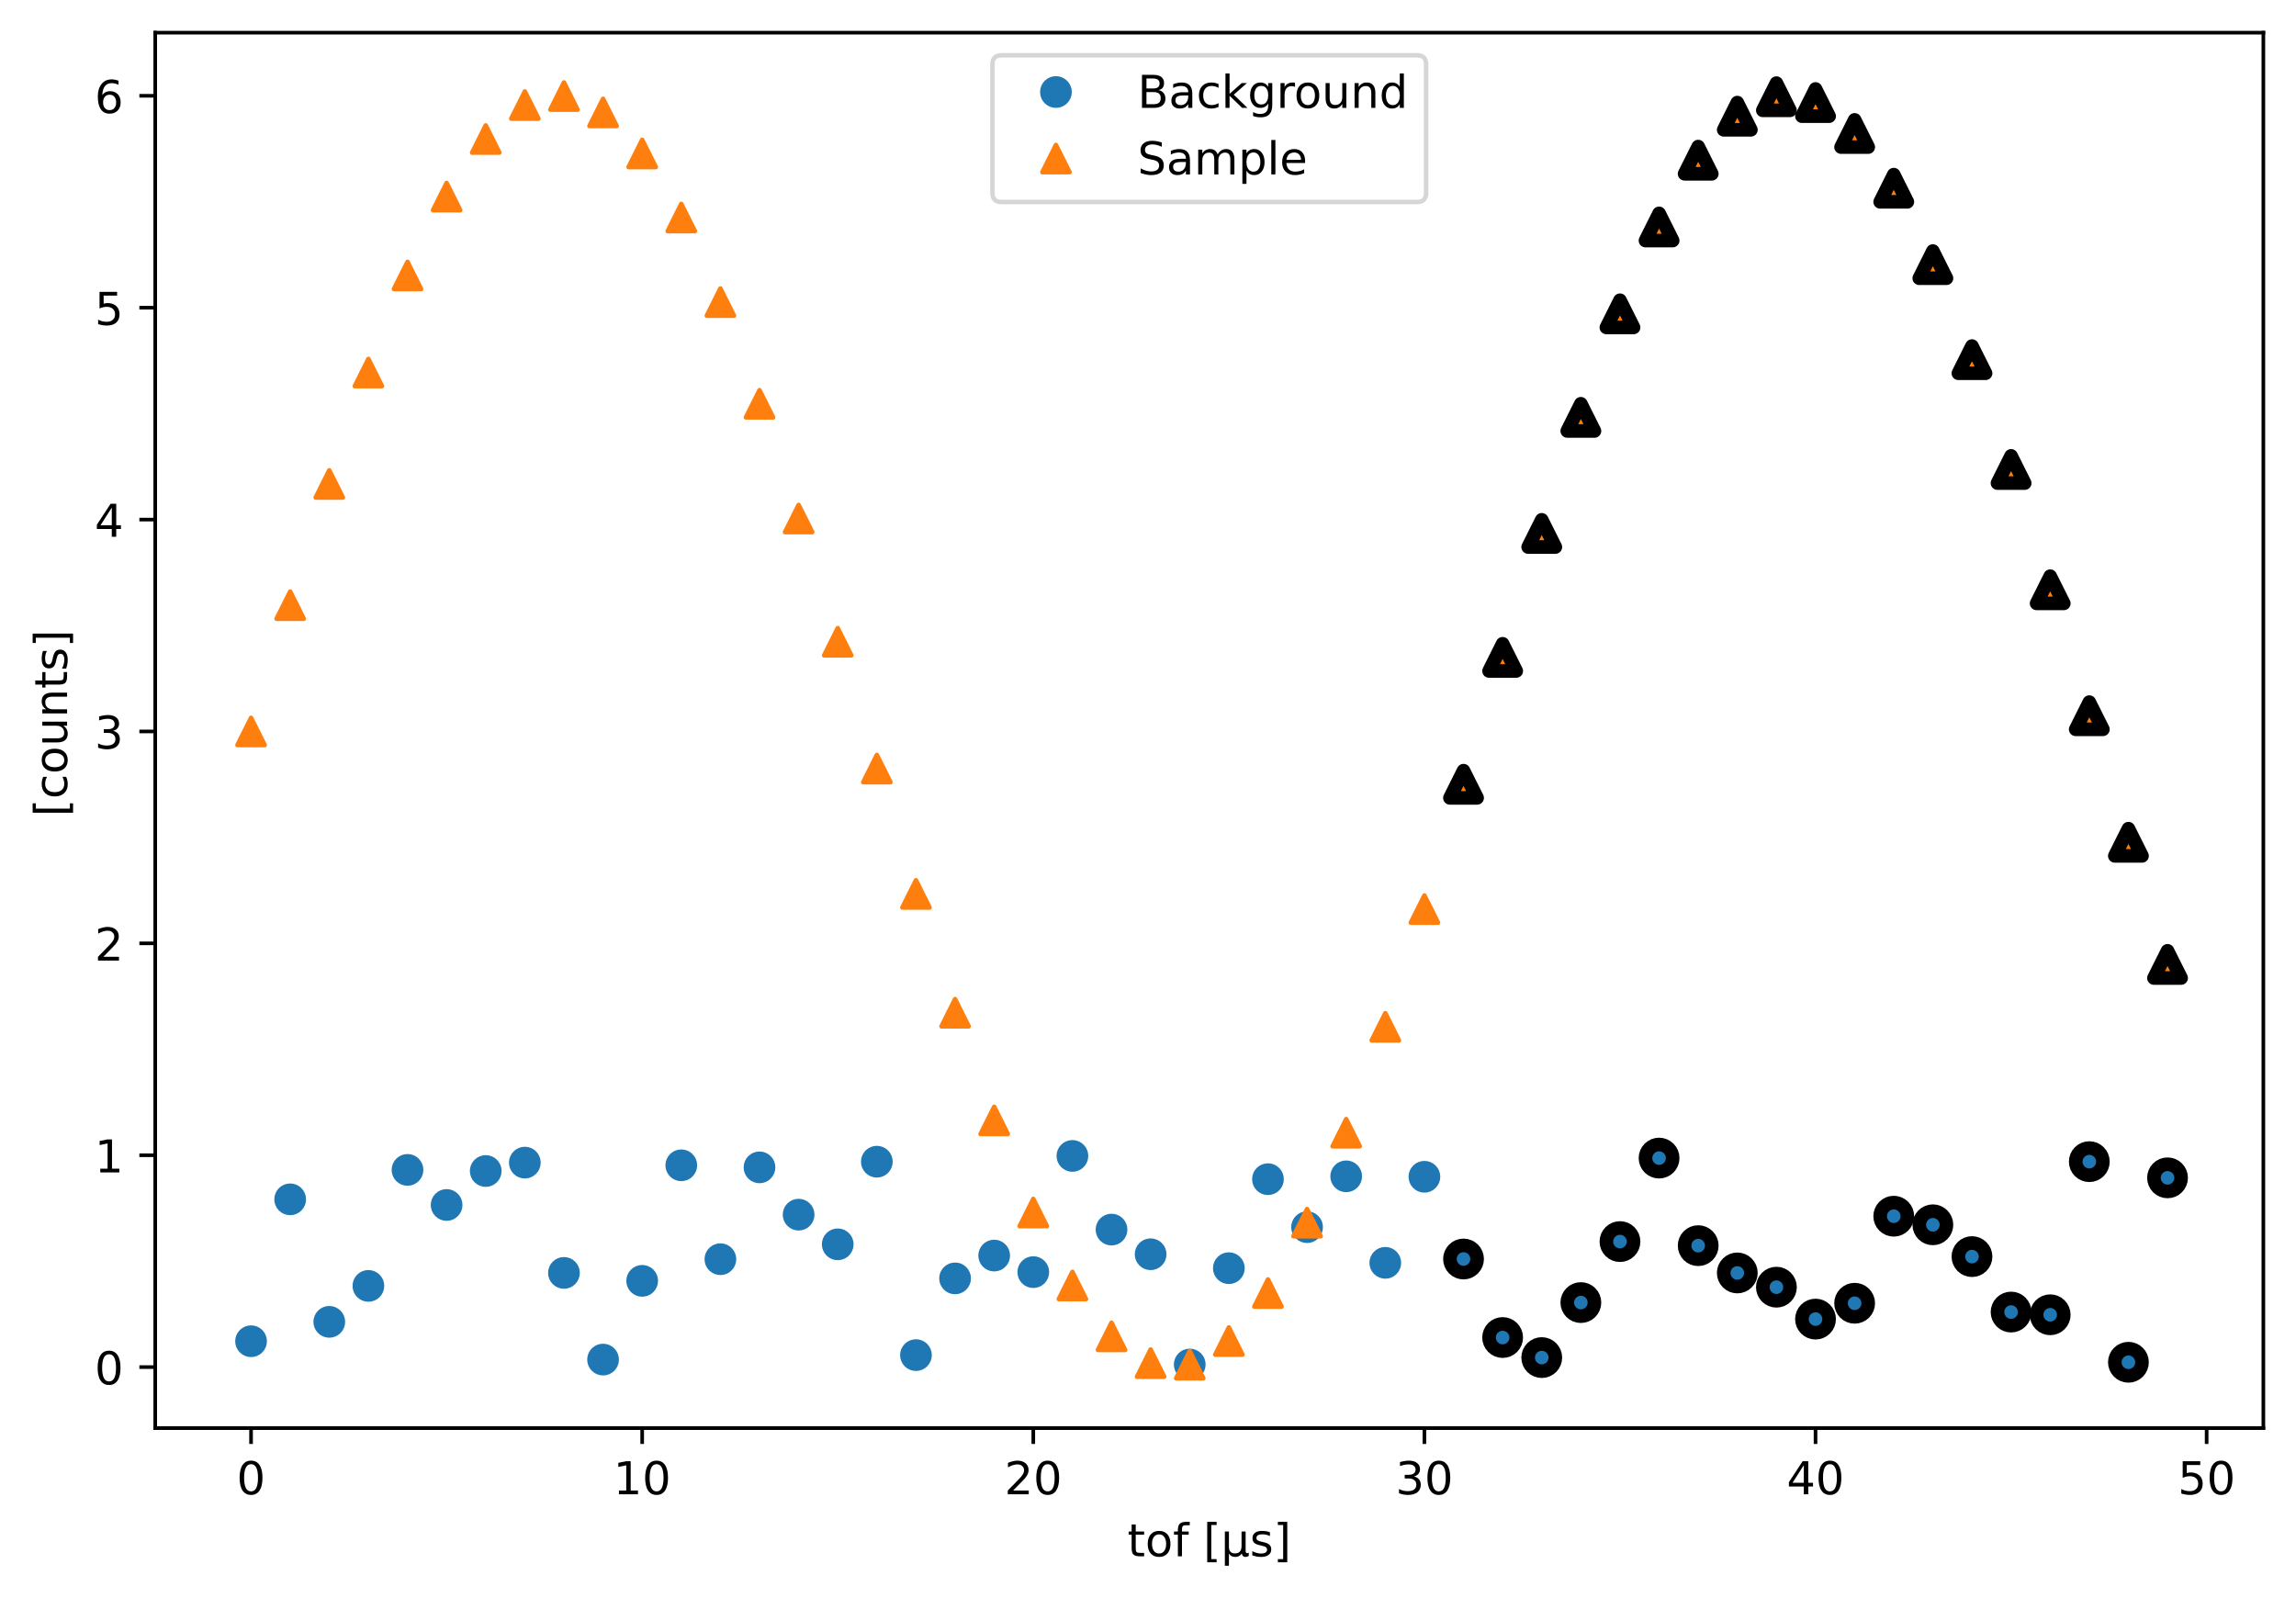 <?xml version="1.0" encoding="utf-8" standalone="no"?>
<!DOCTYPE svg PUBLIC "-//W3C//DTD SVG 1.1//EN"
  "http://www.w3.org/Graphics/SVG/1.1/DTD/svg11.dtd">
<!-- Created with matplotlib (https://matplotlib.org/) -->
<svg height="352.564pt" version="1.1" viewBox="0 0 506.441 352.564" width="506.441pt" xmlns="http://www.w3.org/2000/svg" xmlns:xlink="http://www.w3.org/1999/xlink">
 <defs>
  <style type="text/css">
*{stroke-linecap:butt;stroke-linejoin:round;}
  </style>
 </defs>
 <g id="figure_1">
  <g id="patch_1">
   <path d="M -0 352.564 
L 506.441 352.564 
L 506.441 0 
L -0 0 
z
" style="fill:#ffffff;"/>
  </g>
  <g id="axes_1">
   <g id="patch_2">
    <path d="M 34.241 315.007 
L 499.241 315.007 
L 499.241 7.2 
L 34.241 7.2 
z
" style="fill:#ffffff;"/>
   </g>
   <g id="matplotlib.axis_1">
    <g id="xtick_1">
     <g id="line2d_1">
      <defs>
       <path d="M 0 0 
L 0 3.5 
" id="m2bc368ec6d" style="stroke:#000000;stroke-width:0.8;"/>
      </defs>
      <g>
       <use style="stroke:#000000;stroke-width:0.8;" x="55.377" xlink:href="#m2bc368ec6d" y="315.007"/>
      </g>
     </g>
     <g id="text_1">
      <!-- 0 -->
      <defs>
       <path d="M 31.781 66.406 
Q 24.172 66.406 20.328 58.906 
Q 16.5 51.422 16.5 36.375 
Q 16.5 21.391 20.328 13.891 
Q 24.172 6.391 31.781 6.391 
Q 39.453 6.391 43.281 13.891 
Q 47.125 21.391 47.125 36.375 
Q 47.125 51.422 43.281 58.906 
Q 39.453 66.406 31.781 66.406 
z
M 31.781 74.219 
Q 44.047 74.219 50.516 64.516 
Q 56.984 54.828 56.984 36.375 
Q 56.984 17.969 50.516 8.266 
Q 44.047 -1.422 31.781 -1.422 
Q 19.531 -1.422 13.062 8.266 
Q 6.594 17.969 6.594 36.375 
Q 6.594 54.828 13.062 64.516 
Q 19.531 74.219 31.781 74.219 
z
" id="DejaVuSans-48"/>
      </defs>
      <g transform="translate(52.196 329.606)scale(0.1 -0.1)">
       <use xlink:href="#DejaVuSans-48"/>
      </g>
     </g>
    </g>
    <g id="xtick_2">
     <g id="line2d_2">
      <g>
       <use style="stroke:#000000;stroke-width:0.8;" x="141.648" xlink:href="#m2bc368ec6d" y="315.007"/>
      </g>
     </g>
     <g id="text_2">
      <!-- 10 -->
      <defs>
       <path d="M 12.406 8.297 
L 28.516 8.297 
L 28.516 63.922 
L 10.984 60.406 
L 10.984 69.391 
L 28.422 72.906 
L 38.281 72.906 
L 38.281 8.297 
L 54.391 8.297 
L 54.391 0 
L 12.406 0 
z
" id="DejaVuSans-49"/>
      </defs>
      <g transform="translate(135.285 329.606)scale(0.1 -0.1)">
       <use xlink:href="#DejaVuSans-49"/>
       <use x="63.623" xlink:href="#DejaVuSans-48"/>
      </g>
     </g>
    </g>
    <g id="xtick_3">
     <g id="line2d_3">
      <g>
       <use style="stroke:#000000;stroke-width:0.8;" x="227.919" xlink:href="#m2bc368ec6d" y="315.007"/>
      </g>
     </g>
     <g id="text_3">
      <!-- 20 -->
      <defs>
       <path d="M 19.188 8.297 
L 53.609 8.297 
L 53.609 0 
L 7.328 0 
L 7.328 8.297 
Q 12.938 14.109 22.625 23.891 
Q 32.328 33.688 34.812 36.531 
Q 39.547 41.844 41.422 45.531 
Q 43.312 49.219 43.312 52.781 
Q 43.312 58.594 39.234 62.25 
Q 35.156 65.922 28.609 65.922 
Q 23.969 65.922 18.812 64.312 
Q 13.672 62.703 7.812 59.422 
L 7.812 69.391 
Q 13.766 71.781 18.938 73 
Q 24.125 74.219 28.422 74.219 
Q 39.75 74.219 46.484 68.547 
Q 53.219 62.891 53.219 53.422 
Q 53.219 48.922 51.531 44.891 
Q 49.859 40.875 45.406 35.406 
Q 44.188 33.984 37.641 27.219 
Q 31.109 20.453 19.188 8.297 
z
" id="DejaVuSans-50"/>
      </defs>
      <g transform="translate(221.556 329.606)scale(0.1 -0.1)">
       <use xlink:href="#DejaVuSans-50"/>
       <use x="63.623" xlink:href="#DejaVuSans-48"/>
      </g>
     </g>
    </g>
    <g id="xtick_4">
     <g id="line2d_4">
      <g>
       <use style="stroke:#000000;stroke-width:0.8;" x="314.19" xlink:href="#m2bc368ec6d" y="315.007"/>
      </g>
     </g>
     <g id="text_4">
      <!-- 30 -->
      <defs>
       <path d="M 40.578 39.312 
Q 47.656 37.797 51.625 33 
Q 55.609 28.219 55.609 21.188 
Q 55.609 10.406 48.188 4.484 
Q 40.766 -1.422 27.094 -1.422 
Q 22.516 -1.422 17.656 -0.516 
Q 12.797 0.391 7.625 2.203 
L 7.625 11.719 
Q 11.719 9.328 16.594 8.109 
Q 21.484 6.891 26.812 6.891 
Q 36.078 6.891 40.938 10.547 
Q 45.797 14.203 45.797 21.188 
Q 45.797 27.641 41.281 31.266 
Q 36.766 34.906 28.719 34.906 
L 20.219 34.906 
L 20.219 43.016 
L 29.109 43.016 
Q 36.375 43.016 40.234 45.922 
Q 44.094 48.828 44.094 54.297 
Q 44.094 59.906 40.109 62.906 
Q 36.141 65.922 28.719 65.922 
Q 24.656 65.922 20.016 65.031 
Q 15.375 64.156 9.812 62.312 
L 9.812 71.094 
Q 15.438 72.656 20.344 73.438 
Q 25.25 74.219 29.594 74.219 
Q 40.828 74.219 47.359 69.109 
Q 53.906 64.016 53.906 55.328 
Q 53.906 49.266 50.438 45.094 
Q 46.969 40.922 40.578 39.312 
z
" id="DejaVuSans-51"/>
      </defs>
      <g transform="translate(307.827 329.606)scale(0.1 -0.1)">
       <use xlink:href="#DejaVuSans-51"/>
       <use x="63.623" xlink:href="#DejaVuSans-48"/>
      </g>
     </g>
    </g>
    <g id="xtick_5">
     <g id="line2d_5">
      <g>
       <use style="stroke:#000000;stroke-width:0.8;" x="400.46" xlink:href="#m2bc368ec6d" y="315.007"/>
      </g>
     </g>
     <g id="text_5">
      <!-- 40 -->
      <defs>
       <path d="M 37.797 64.312 
L 12.891 25.391 
L 37.797 25.391 
z
M 35.203 72.906 
L 47.609 72.906 
L 47.609 25.391 
L 58.016 25.391 
L 58.016 17.188 
L 47.609 17.188 
L 47.609 0 
L 37.797 0 
L 37.797 17.188 
L 4.891 17.188 
L 4.891 26.703 
z
" id="DejaVuSans-52"/>
      </defs>
      <g transform="translate(394.098 329.606)scale(0.1 -0.1)">
       <use xlink:href="#DejaVuSans-52"/>
       <use x="63.623" xlink:href="#DejaVuSans-48"/>
      </g>
     </g>
    </g>
    <g id="xtick_6">
     <g id="line2d_6">
      <g>
       <use style="stroke:#000000;stroke-width:0.8;" x="486.731" xlink:href="#m2bc368ec6d" y="315.007"/>
      </g>
     </g>
     <g id="text_6">
      <!-- 50 -->
      <defs>
       <path d="M 10.797 72.906 
L 49.516 72.906 
L 49.516 64.594 
L 19.828 64.594 
L 19.828 46.734 
Q 21.969 47.469 24.109 47.828 
Q 26.266 48.188 28.422 48.188 
Q 40.625 48.188 47.75 41.5 
Q 54.891 34.812 54.891 23.391 
Q 54.891 11.625 47.562 5.094 
Q 40.234 -1.422 26.906 -1.422 
Q 22.312 -1.422 17.547 -0.641 
Q 12.797 0.141 7.719 1.703 
L 7.719 11.625 
Q 12.109 9.234 16.797 8.062 
Q 21.484 6.891 26.703 6.891 
Q 35.156 6.891 40.078 11.328 
Q 45.016 15.766 45.016 23.391 
Q 45.016 31 40.078 35.438 
Q 35.156 39.891 26.703 39.891 
Q 22.75 39.891 18.812 39.016 
Q 14.891 38.141 10.797 36.281 
z
" id="DejaVuSans-53"/>
      </defs>
      <g transform="translate(480.369 329.606)scale(0.1 -0.1)">
       <use xlink:href="#DejaVuSans-53"/>
       <use x="63.623" xlink:href="#DejaVuSans-48"/>
      </g>
     </g>
    </g>
    <g id="text_7">
     <!-- tof [μs] -->
     <defs>
      <path d="M 18.312 70.219 
L 18.312 54.688 
L 36.812 54.688 
L 36.812 47.703 
L 18.312 47.703 
L 18.312 18.016 
Q 18.312 11.328 20.141 9.422 
Q 21.969 7.516 27.594 7.516 
L 36.812 7.516 
L 36.812 0 
L 27.594 0 
Q 17.188 0 13.234 3.875 
Q 9.281 7.766 9.281 18.016 
L 9.281 47.703 
L 2.688 47.703 
L 2.688 54.688 
L 9.281 54.688 
L 9.281 70.219 
z
" id="DejaVuSans-116"/>
      <path d="M 30.609 48.391 
Q 23.391 48.391 19.188 42.75 
Q 14.984 37.109 14.984 27.297 
Q 14.984 17.484 19.156 11.844 
Q 23.344 6.203 30.609 6.203 
Q 37.797 6.203 41.984 11.859 
Q 46.188 17.531 46.188 27.297 
Q 46.188 37.016 41.984 42.703 
Q 37.797 48.391 30.609 48.391 
z
M 30.609 56 
Q 42.328 56 49.016 48.375 
Q 55.719 40.766 55.719 27.297 
Q 55.719 13.875 49.016 6.219 
Q 42.328 -1.422 30.609 -1.422 
Q 18.844 -1.422 12.172 6.219 
Q 5.516 13.875 5.516 27.297 
Q 5.516 40.766 12.172 48.375 
Q 18.844 56 30.609 56 
z
" id="DejaVuSans-111"/>
      <path d="M 37.109 75.984 
L 37.109 68.5 
L 28.516 68.5 
Q 23.688 68.5 21.797 66.547 
Q 19.922 64.594 19.922 59.516 
L 19.922 54.688 
L 34.719 54.688 
L 34.719 47.703 
L 19.922 47.703 
L 19.922 0 
L 10.891 0 
L 10.891 47.703 
L 2.297 47.703 
L 2.297 54.688 
L 10.891 54.688 
L 10.891 58.5 
Q 10.891 67.625 15.141 71.797 
Q 19.391 75.984 28.609 75.984 
z
" id="DejaVuSans-102"/>
      <path id="DejaVuSans-32"/>
      <path d="M 8.594 75.984 
L 29.297 75.984 
L 29.297 69 
L 17.578 69 
L 17.578 -6.203 
L 29.297 -6.203 
L 29.297 -13.188 
L 8.594 -13.188 
z
" id="DejaVuSans-91"/>
      <path d="M 8.5 -20.797 
L 8.5 54.688 
L 17.484 54.688 
L 17.484 20.703 
Q 17.484 13.625 20.844 10 
Q 24.219 6.391 30.812 6.391 
Q 38.031 6.391 41.672 10.484 
Q 45.312 14.594 45.312 22.797 
L 45.312 54.688 
L 54.297 54.688 
L 54.297 12.594 
Q 54.297 9.672 55.141 8.281 
Q 56 6.891 57.812 6.891 
Q 58.25 6.891 59.031 7.156 
Q 59.812 7.422 61.188 8.016 
L 61.188 0.781 
Q 59.188 -0.344 57.391 -0.875 
Q 55.609 -1.422 53.906 -1.422 
Q 50.531 -1.422 48.531 0.484 
Q 46.531 2.391 45.797 6.297 
Q 43.359 2.438 39.812 0.5 
Q 36.281 -1.422 31.5 -1.422 
Q 26.516 -1.422 23.016 0.484 
Q 19.531 2.391 17.484 6.203 
L 17.484 -20.797 
z
" id="DejaVuSans-956"/>
      <path d="M 44.281 53.078 
L 44.281 44.578 
Q 40.484 46.531 36.375 47.5 
Q 32.281 48.484 27.875 48.484 
Q 21.188 48.484 17.844 46.438 
Q 14.5 44.391 14.5 40.281 
Q 14.5 37.156 16.891 35.375 
Q 19.281 33.594 26.516 31.984 
L 29.594 31.297 
Q 39.156 29.25 43.188 25.516 
Q 47.219 21.781 47.219 15.094 
Q 47.219 7.469 41.188 3.016 
Q 35.156 -1.422 24.609 -1.422 
Q 20.219 -1.422 15.453 -0.562 
Q 10.688 0.297 5.422 2 
L 5.422 11.281 
Q 10.406 8.688 15.234 7.391 
Q 20.062 6.109 24.812 6.109 
Q 31.156 6.109 34.562 8.281 
Q 37.984 10.453 37.984 14.406 
Q 37.984 18.062 35.516 20.016 
Q 33.062 21.969 24.703 23.781 
L 21.578 24.516 
Q 13.234 26.266 9.516 29.906 
Q 5.812 33.547 5.812 39.891 
Q 5.812 47.609 11.281 51.797 
Q 16.75 56 26.812 56 
Q 31.781 56 36.172 55.266 
Q 40.578 54.547 44.281 53.078 
z
" id="DejaVuSans-115"/>
      <path d="M 30.422 75.984 
L 30.422 -13.188 
L 9.719 -13.188 
L 9.719 -6.203 
L 21.391 -6.203 
L 21.391 69 
L 9.719 69 
L 9.719 75.984 
z
" id="DejaVuSans-93"/>
     </defs>
     <g transform="translate(248.684 343.284)scale(0.1 -0.1)">
      <use xlink:href="#DejaVuSans-116"/>
      <use x="39.209" xlink:href="#DejaVuSans-111"/>
      <use x="100.391" xlink:href="#DejaVuSans-102"/>
      <use x="135.596" xlink:href="#DejaVuSans-32"/>
      <use x="167.383" xlink:href="#DejaVuSans-91"/>
      <use x="206.396" xlink:href="#DejaVuSans-956"/>
      <use x="270.02" xlink:href="#DejaVuSans-115"/>
      <use x="322.119" xlink:href="#DejaVuSans-93"/>
     </g>
    </g>
   </g>
   <g id="matplotlib.axis_2">
    <g id="ytick_1">
     <g id="line2d_7">
      <defs>
       <path d="M 0 0 
L -3.5 0 
" id="md1d09cfe4f" style="stroke:#000000;stroke-width:0.8;"/>
      </defs>
      <g>
       <use style="stroke:#000000;stroke-width:0.8;" x="34.241" xlink:href="#md1d09cfe4f" y="301.554"/>
      </g>
     </g>
     <g id="text_8">
      <!-- 0 -->
      <g transform="translate(20.878 305.353)scale(0.1 -0.1)">
       <use xlink:href="#DejaVuSans-48"/>
      </g>
     </g>
    </g>
    <g id="ytick_2">
     <g id="line2d_8">
      <g>
       <use style="stroke:#000000;stroke-width:0.8;" x="34.241" xlink:href="#md1d09cfe4f" y="254.817"/>
      </g>
     </g>
     <g id="text_9">
      <!-- 1 -->
      <g transform="translate(20.878 258.616)scale(0.1 -0.1)">
       <use xlink:href="#DejaVuSans-49"/>
      </g>
     </g>
    </g>
    <g id="ytick_3">
     <g id="line2d_9">
      <g>
       <use style="stroke:#000000;stroke-width:0.8;" x="34.241" xlink:href="#md1d09cfe4f" y="208.08"/>
      </g>
     </g>
     <g id="text_10">
      <!-- 2 -->
      <g transform="translate(20.878 211.879)scale(0.1 -0.1)">
       <use xlink:href="#DejaVuSans-50"/>
      </g>
     </g>
    </g>
    <g id="ytick_4">
     <g id="line2d_10">
      <g>
       <use style="stroke:#000000;stroke-width:0.8;" x="34.241" xlink:href="#md1d09cfe4f" y="161.343"/>
      </g>
     </g>
     <g id="text_11">
      <!-- 3 -->
      <g transform="translate(20.878 165.142)scale(0.1 -0.1)">
       <use xlink:href="#DejaVuSans-51"/>
      </g>
     </g>
    </g>
    <g id="ytick_5">
     <g id="line2d_11">
      <g>
       <use style="stroke:#000000;stroke-width:0.8;" x="34.241" xlink:href="#md1d09cfe4f" y="114.606"/>
      </g>
     </g>
     <g id="text_12">
      <!-- 4 -->
      <g transform="translate(20.878 118.405)scale(0.1 -0.1)">
       <use xlink:href="#DejaVuSans-52"/>
      </g>
     </g>
    </g>
    <g id="ytick_6">
     <g id="line2d_12">
      <g>
       <use style="stroke:#000000;stroke-width:0.8;" x="34.241" xlink:href="#md1d09cfe4f" y="67.869"/>
      </g>
     </g>
     <g id="text_13">
      <!-- 5 -->
      <g transform="translate(20.878 71.668)scale(0.1 -0.1)">
       <use xlink:href="#DejaVuSans-53"/>
      </g>
     </g>
    </g>
    <g id="ytick_7">
     <g id="line2d_13">
      <g>
       <use style="stroke:#000000;stroke-width:0.8;" x="34.241" xlink:href="#md1d09cfe4f" y="21.131"/>
      </g>
     </g>
     <g id="text_14">
      <!-- 6 -->
      <defs>
       <path d="M 33.016 40.375 
Q 26.375 40.375 22.484 35.828 
Q 18.609 31.297 18.609 23.391 
Q 18.609 15.531 22.484 10.953 
Q 26.375 6.391 33.016 6.391 
Q 39.656 6.391 43.531 10.953 
Q 47.406 15.531 47.406 23.391 
Q 47.406 31.297 43.531 35.828 
Q 39.656 40.375 33.016 40.375 
z
M 52.594 71.297 
L 52.594 62.312 
Q 48.875 64.062 45.094 64.984 
Q 41.312 65.922 37.594 65.922 
Q 27.828 65.922 22.672 59.328 
Q 17.531 52.734 16.797 39.406 
Q 19.672 43.656 24.016 45.922 
Q 28.375 48.188 33.594 48.188 
Q 44.578 48.188 50.953 41.516 
Q 57.328 34.859 57.328 23.391 
Q 57.328 12.156 50.688 5.359 
Q 44.047 -1.422 33.016 -1.422 
Q 20.359 -1.422 13.672 8.266 
Q 6.984 17.969 6.984 36.375 
Q 6.984 53.656 15.188 63.938 
Q 23.391 74.219 37.203 74.219 
Q 40.922 74.219 44.703 73.484 
Q 48.484 72.75 52.594 71.297 
z
" id="DejaVuSans-54"/>
      </defs>
      <g transform="translate(20.878 24.931)scale(0.1 -0.1)">
       <use xlink:href="#DejaVuSans-54"/>
      </g>
     </g>
    </g>
    <g id="text_15">
     <!--  [counts] -->
     <defs>
      <path d="M 48.781 52.594 
L 48.781 44.188 
Q 44.969 46.297 41.141 47.344 
Q 37.312 48.391 33.406 48.391 
Q 24.656 48.391 19.812 42.844 
Q 14.984 37.312 14.984 27.297 
Q 14.984 17.281 19.812 11.734 
Q 24.656 6.203 33.406 6.203 
Q 37.312 6.203 41.141 7.25 
Q 44.969 8.297 48.781 10.406 
L 48.781 2.094 
Q 45.016 0.344 40.984 -0.531 
Q 36.969 -1.422 32.422 -1.422 
Q 20.062 -1.422 12.781 6.344 
Q 5.516 14.109 5.516 27.297 
Q 5.516 40.672 12.859 48.328 
Q 20.219 56 33.016 56 
Q 37.156 56 41.109 55.141 
Q 45.062 54.297 48.781 52.594 
z
" id="DejaVuSans-99"/>
      <path d="M 8.5 21.578 
L 8.5 54.688 
L 17.484 54.688 
L 17.484 21.922 
Q 17.484 14.156 20.5 10.266 
Q 23.531 6.391 29.594 6.391 
Q 36.859 6.391 41.078 11.031 
Q 45.312 15.672 45.312 23.688 
L 45.312 54.688 
L 54.297 54.688 
L 54.297 0 
L 45.312 0 
L 45.312 8.406 
Q 42.047 3.422 37.719 1 
Q 33.406 -1.422 27.688 -1.422 
Q 18.266 -1.422 13.375 4.438 
Q 8.5 10.297 8.5 21.578 
z
M 31.109 56 
z
" id="DejaVuSans-117"/>
      <path d="M 54.891 33.016 
L 54.891 0 
L 45.906 0 
L 45.906 32.719 
Q 45.906 40.484 42.875 44.328 
Q 39.844 48.188 33.797 48.188 
Q 26.516 48.188 22.312 43.547 
Q 18.109 38.922 18.109 30.906 
L 18.109 0 
L 9.078 0 
L 9.078 54.688 
L 18.109 54.688 
L 18.109 46.188 
Q 21.344 51.125 25.703 53.562 
Q 30.078 56 35.797 56 
Q 45.219 56 50.047 50.172 
Q 54.891 44.344 54.891 33.016 
z
" id="DejaVuSans-110"/>
     </defs>
     <g transform="translate(14.798 183.305)rotate(-90)scale(0.1 -0.1)">
      <use xlink:href="#DejaVuSans-32"/>
      <use x="31.787" xlink:href="#DejaVuSans-91"/>
      <use x="70.801" xlink:href="#DejaVuSans-99"/>
      <use x="125.781" xlink:href="#DejaVuSans-111"/>
      <use x="186.963" xlink:href="#DejaVuSans-117"/>
      <use x="250.342" xlink:href="#DejaVuSans-110"/>
      <use x="313.721" xlink:href="#DejaVuSans-116"/>
      <use x="352.93" xlink:href="#DejaVuSans-115"/>
      <use x="405.029" xlink:href="#DejaVuSans-93"/>
     </g>
    </g>
   </g>
   <g id="patch_3">
    <path d="M 34.241 315.007 
L 34.241 7.2 
" style="fill:none;stroke:#000000;stroke-linecap:square;stroke-linejoin:miter;stroke-width:0.8;"/>
   </g>
   <g id="patch_4">
    <path d="M 499.241 315.007 
L 499.241 7.2 
" style="fill:none;stroke:#000000;stroke-linecap:square;stroke-linejoin:miter;stroke-width:0.8;"/>
   </g>
   <g id="patch_5">
    <path d="M 34.241 315.007 
L 499.241 315.007 
" style="fill:none;stroke:#000000;stroke-linecap:square;stroke-linejoin:miter;stroke-width:0.8;"/>
   </g>
   <g id="patch_6">
    <path d="M 34.241 7.2 
L 499.241 7.2 
" style="fill:none;stroke:#000000;stroke-linecap:square;stroke-linejoin:miter;stroke-width:0.8;"/>
   </g>
   <g id="legend_1">
    <g id="patch_7">
     <path d="M 220.913 44.556 
L 312.568 44.556 
Q 314.568 44.556 314.568 42.556 
L 314.568 14.2 
Q 314.568 12.2 312.568 12.2 
L 220.913 12.2 
Q 218.913 12.2 218.913 14.2 
L 218.913 42.556 
Q 218.913 44.556 220.913 44.556 
z
" style="fill:#ffffff;opacity:0.8;stroke:#cccccc;stroke-linejoin:miter;"/>
    </g>
    <g id="line2d_14"/>
    <g id="line2d_15">
     <defs>
      <path d="M 0 3 
C 0.796 3 1.559 2.684 2.121 2.121 
C 2.684 1.559 3 0.796 3 0 
C 3 -0.796 2.684 -1.559 2.121 -2.121 
C 1.559 -2.684 0.796 -3 0 -3 
C -0.796 -3 -1.559 -2.684 -2.121 -2.121 
C -2.684 -1.559 -3 -0.796 -3 0 
C -3 0.796 -2.684 1.559 -2.121 2.121 
C -1.559 2.684 -0.796 3 0 3 
z
" id="m6e1c2ee3f4" style="stroke:#1f77b4;"/>
     </defs>
     <g>
      <use style="fill:#1f77b4;stroke:#1f77b4;" x="232.913" xlink:href="#m6e1c2ee3f4" y="20.298"/>
     </g>
    </g>
    <g id="text_16">
     <!-- Background -->
     <defs>
      <path d="M 19.672 34.812 
L 19.672 8.109 
L 35.5 8.109 
Q 43.453 8.109 47.281 11.406 
Q 51.125 14.703 51.125 21.484 
Q 51.125 28.328 47.281 31.562 
Q 43.453 34.812 35.5 34.812 
z
M 19.672 64.797 
L 19.672 42.828 
L 34.281 42.828 
Q 41.5 42.828 45.031 45.531 
Q 48.578 48.25 48.578 53.812 
Q 48.578 59.328 45.031 62.062 
Q 41.5 64.797 34.281 64.797 
z
M 9.812 72.906 
L 35.016 72.906 
Q 46.297 72.906 52.391 68.219 
Q 58.5 63.531 58.5 54.891 
Q 58.5 48.188 55.375 44.234 
Q 52.25 40.281 46.188 39.312 
Q 53.469 37.75 57.5 32.781 
Q 61.531 27.828 61.531 20.406 
Q 61.531 10.641 54.891 5.312 
Q 48.25 0 35.984 0 
L 9.812 0 
z
" id="DejaVuSans-66"/>
      <path d="M 34.281 27.484 
Q 23.391 27.484 19.188 25 
Q 14.984 22.516 14.984 16.5 
Q 14.984 11.719 18.141 8.906 
Q 21.297 6.109 26.703 6.109 
Q 34.188 6.109 38.703 11.406 
Q 43.219 16.703 43.219 25.484 
L 43.219 27.484 
z
M 52.203 31.203 
L 52.203 0 
L 43.219 0 
L 43.219 8.297 
Q 40.141 3.328 35.547 0.953 
Q 30.953 -1.422 24.312 -1.422 
Q 15.922 -1.422 10.953 3.297 
Q 6 8.016 6 15.922 
Q 6 25.141 12.172 29.828 
Q 18.359 34.516 30.609 34.516 
L 43.219 34.516 
L 43.219 35.406 
Q 43.219 41.609 39.141 45 
Q 35.062 48.391 27.688 48.391 
Q 23 48.391 18.547 47.266 
Q 14.109 46.141 10.016 43.891 
L 10.016 52.203 
Q 14.938 54.109 19.578 55.047 
Q 24.219 56 28.609 56 
Q 40.484 56 46.344 49.844 
Q 52.203 43.703 52.203 31.203 
z
" id="DejaVuSans-97"/>
      <path d="M 9.078 75.984 
L 18.109 75.984 
L 18.109 31.109 
L 44.922 54.688 
L 56.391 54.688 
L 27.391 29.109 
L 57.625 0 
L 45.906 0 
L 18.109 26.703 
L 18.109 0 
L 9.078 0 
z
" id="DejaVuSans-107"/>
      <path d="M 45.406 27.984 
Q 45.406 37.75 41.375 43.109 
Q 37.359 48.484 30.078 48.484 
Q 22.859 48.484 18.828 43.109 
Q 14.797 37.75 14.797 27.984 
Q 14.797 18.266 18.828 12.891 
Q 22.859 7.516 30.078 7.516 
Q 37.359 7.516 41.375 12.891 
Q 45.406 18.266 45.406 27.984 
z
M 54.391 6.781 
Q 54.391 -7.172 48.188 -13.984 
Q 42 -20.797 29.203 -20.797 
Q 24.469 -20.797 20.266 -20.094 
Q 16.062 -19.391 12.109 -17.922 
L 12.109 -9.188 
Q 16.062 -11.328 19.922 -12.344 
Q 23.781 -13.375 27.781 -13.375 
Q 36.625 -13.375 41.016 -8.766 
Q 45.406 -4.156 45.406 5.172 
L 45.406 9.625 
Q 42.625 4.781 38.281 2.391 
Q 33.938 0 27.875 0 
Q 17.828 0 11.672 7.656 
Q 5.516 15.328 5.516 27.984 
Q 5.516 40.672 11.672 48.328 
Q 17.828 56 27.875 56 
Q 33.938 56 38.281 53.609 
Q 42.625 51.219 45.406 46.391 
L 45.406 54.688 
L 54.391 54.688 
z
" id="DejaVuSans-103"/>
      <path d="M 41.109 46.297 
Q 39.594 47.172 37.812 47.578 
Q 36.031 48 33.891 48 
Q 26.266 48 22.188 43.047 
Q 18.109 38.094 18.109 28.812 
L 18.109 0 
L 9.078 0 
L 9.078 54.688 
L 18.109 54.688 
L 18.109 46.188 
Q 20.953 51.172 25.484 53.578 
Q 30.031 56 36.531 56 
Q 37.453 56 38.578 55.875 
Q 39.703 55.766 41.062 55.516 
z
" id="DejaVuSans-114"/>
      <path d="M 45.406 46.391 
L 45.406 75.984 
L 54.391 75.984 
L 54.391 0 
L 45.406 0 
L 45.406 8.203 
Q 42.578 3.328 38.25 0.953 
Q 33.938 -1.422 27.875 -1.422 
Q 17.969 -1.422 11.734 6.484 
Q 5.516 14.406 5.516 27.297 
Q 5.516 40.188 11.734 48.094 
Q 17.969 56 27.875 56 
Q 33.938 56 38.25 53.625 
Q 42.578 51.266 45.406 46.391 
z
M 14.797 27.297 
Q 14.797 17.391 18.875 11.75 
Q 22.953 6.109 30.078 6.109 
Q 37.203 6.109 41.297 11.75 
Q 45.406 17.391 45.406 27.297 
Q 45.406 37.203 41.297 42.844 
Q 37.203 48.484 30.078 48.484 
Q 22.953 48.484 18.875 42.844 
Q 14.797 37.203 14.797 27.297 
z
" id="DejaVuSans-100"/>
     </defs>
     <g transform="translate(250.913 23.798)scale(0.1 -0.1)">
      <use xlink:href="#DejaVuSans-66"/>
      <use x="68.604" xlink:href="#DejaVuSans-97"/>
      <use x="129.883" xlink:href="#DejaVuSans-99"/>
      <use x="184.863" xlink:href="#DejaVuSans-107"/>
      <use x="242.773" xlink:href="#DejaVuSans-103"/>
      <use x="306.25" xlink:href="#DejaVuSans-114"/>
      <use x="345.113" xlink:href="#DejaVuSans-111"/>
      <use x="406.295" xlink:href="#DejaVuSans-117"/>
      <use x="469.674" xlink:href="#DejaVuSans-110"/>
      <use x="533.053" xlink:href="#DejaVuSans-100"/>
     </g>
    </g>
    <g id="line2d_16"/>
    <g id="line2d_17">
     <defs>
      <path d="M 0 -3 
L -3 3 
L 3 3 
z
" id="me96b435637" style="stroke:#ff7f0e;stroke-linejoin:miter;"/>
     </defs>
     <g>
      <use style="fill:#ff7f0e;stroke:#ff7f0e;stroke-linejoin:miter;" x="232.913" xlink:href="#me96b435637" y="34.977"/>
     </g>
    </g>
    <g id="text_17">
     <!-- Sample -->
     <defs>
      <path d="M 53.516 70.516 
L 53.516 60.891 
Q 47.906 63.578 42.922 64.891 
Q 37.938 66.219 33.297 66.219 
Q 25.25 66.219 20.875 63.094 
Q 16.5 59.969 16.5 54.203 
Q 16.5 49.359 19.406 46.891 
Q 22.312 44.438 30.422 42.922 
L 36.375 41.703 
Q 47.406 39.594 52.656 34.297 
Q 57.906 29 57.906 20.125 
Q 57.906 9.516 50.797 4.047 
Q 43.703 -1.422 29.984 -1.422 
Q 24.812 -1.422 18.969 -0.25 
Q 13.141 0.922 6.891 3.219 
L 6.891 13.375 
Q 12.891 10.016 18.656 8.297 
Q 24.422 6.594 29.984 6.594 
Q 38.422 6.594 43.016 9.906 
Q 47.609 13.234 47.609 19.391 
Q 47.609 24.75 44.312 27.781 
Q 41.016 30.812 33.5 32.328 
L 27.484 33.5 
Q 16.453 35.688 11.516 40.375 
Q 6.594 45.062 6.594 53.422 
Q 6.594 63.094 13.406 68.656 
Q 20.219 74.219 32.172 74.219 
Q 37.312 74.219 42.625 73.281 
Q 47.953 72.359 53.516 70.516 
z
" id="DejaVuSans-83"/>
      <path d="M 52 44.188 
Q 55.375 50.25 60.062 53.125 
Q 64.75 56 71.094 56 
Q 79.641 56 84.281 50.016 
Q 88.922 44.047 88.922 33.016 
L 88.922 0 
L 79.891 0 
L 79.891 32.719 
Q 79.891 40.578 77.094 44.375 
Q 74.312 48.188 68.609 48.188 
Q 61.625 48.188 57.562 43.547 
Q 53.516 38.922 53.516 30.906 
L 53.516 0 
L 44.484 0 
L 44.484 32.719 
Q 44.484 40.625 41.703 44.406 
Q 38.922 48.188 33.109 48.188 
Q 26.219 48.188 22.156 43.531 
Q 18.109 38.875 18.109 30.906 
L 18.109 0 
L 9.078 0 
L 9.078 54.688 
L 18.109 54.688 
L 18.109 46.188 
Q 21.188 51.219 25.484 53.609 
Q 29.781 56 35.688 56 
Q 41.656 56 45.828 52.969 
Q 50 49.953 52 44.188 
z
" id="DejaVuSans-109"/>
      <path d="M 18.109 8.203 
L 18.109 -20.797 
L 9.078 -20.797 
L 9.078 54.688 
L 18.109 54.688 
L 18.109 46.391 
Q 20.953 51.266 25.266 53.625 
Q 29.594 56 35.594 56 
Q 45.562 56 51.781 48.094 
Q 58.016 40.188 58.016 27.297 
Q 58.016 14.406 51.781 6.484 
Q 45.562 -1.422 35.594 -1.422 
Q 29.594 -1.422 25.266 0.953 
Q 20.953 3.328 18.109 8.203 
z
M 48.688 27.297 
Q 48.688 37.203 44.609 42.844 
Q 40.531 48.484 33.406 48.484 
Q 26.266 48.484 22.188 42.844 
Q 18.109 37.203 18.109 27.297 
Q 18.109 17.391 22.188 11.75 
Q 26.266 6.109 33.406 6.109 
Q 40.531 6.109 44.609 11.75 
Q 48.688 17.391 48.688 27.297 
z
" id="DejaVuSans-112"/>
      <path d="M 9.422 75.984 
L 18.406 75.984 
L 18.406 0 
L 9.422 0 
z
" id="DejaVuSans-108"/>
      <path d="M 56.203 29.594 
L 56.203 25.203 
L 14.891 25.203 
Q 15.484 15.922 20.484 11.062 
Q 25.484 6.203 34.422 6.203 
Q 39.594 6.203 44.453 7.469 
Q 49.312 8.734 54.109 11.281 
L 54.109 2.781 
Q 49.266 0.734 44.188 -0.344 
Q 39.109 -1.422 33.891 -1.422 
Q 20.797 -1.422 13.156 6.188 
Q 5.516 13.812 5.516 26.812 
Q 5.516 40.234 12.766 48.109 
Q 20.016 56 32.328 56 
Q 43.359 56 49.781 48.891 
Q 56.203 41.797 56.203 29.594 
z
M 47.219 32.234 
Q 47.125 39.594 43.094 43.984 
Q 39.062 48.391 32.422 48.391 
Q 24.906 48.391 20.391 44.141 
Q 15.875 39.891 15.188 32.172 
z
" id="DejaVuSans-101"/>
     </defs>
     <g transform="translate(250.913 38.477)scale(0.1 -0.1)">
      <use xlink:href="#DejaVuSans-83"/>
      <use x="63.477" xlink:href="#DejaVuSans-97"/>
      <use x="124.756" xlink:href="#DejaVuSans-109"/>
      <use x="222.168" xlink:href="#DejaVuSans-112"/>
      <use x="285.645" xlink:href="#DejaVuSans-108"/>
      <use x="313.428" xlink:href="#DejaVuSans-101"/>
     </g>
    </g>
   </g>
   <g id="line2d_18">
    <g clip-path="url(#p1f4ca65b33)">
     <use style="fill:#1f77b4;stroke:#1f77b4;" x="55.377" xlink:href="#m6e1c2ee3f4" y="295.845"/>
     <use style="fill:#1f77b4;stroke:#1f77b4;" x="64.004" xlink:href="#m6e1c2ee3f4" y="264.545"/>
     <use style="fill:#1f77b4;stroke:#1f77b4;" x="72.631" xlink:href="#m6e1c2ee3f4" y="291.569"/>
     <use style="fill:#1f77b4;stroke:#1f77b4;" x="81.258" xlink:href="#m6e1c2ee3f4" y="283.639"/>
     <use style="fill:#1f77b4;stroke:#1f77b4;" x="89.885" xlink:href="#m6e1c2ee3f4" y="258.052"/>
     <use style="fill:#1f77b4;stroke:#1f77b4;" x="98.512" xlink:href="#m6e1c2ee3f4" y="265.791"/>
     <use style="fill:#1f77b4;stroke:#1f77b4;" x="107.14" xlink:href="#m6e1c2ee3f4" y="258.299"/>
     <use style="fill:#1f77b4;stroke:#1f77b4;" x="115.767" xlink:href="#m6e1c2ee3f4" y="256.447"/>
     <use style="fill:#1f77b4;stroke:#1f77b4;" x="124.394" xlink:href="#m6e1c2ee3f4" y="280.774"/>
     <use style="fill:#1f77b4;stroke:#1f77b4;" x="133.021" xlink:href="#m6e1c2ee3f4" y="299.895"/>
     <use style="fill:#1f77b4;stroke:#1f77b4;" x="141.648" xlink:href="#m6e1c2ee3f4" y="282.524"/>
     <use style="fill:#1f77b4;stroke:#1f77b4;" x="150.275" xlink:href="#m6e1c2ee3f4" y="257.04"/>
     <use style="fill:#1f77b4;stroke:#1f77b4;" x="158.902" xlink:href="#m6e1c2ee3f4" y="277.752"/>
     <use style="fill:#1f77b4;stroke:#1f77b4;" x="167.529" xlink:href="#m6e1c2ee3f4" y="257.495"/>
     <use style="fill:#1f77b4;stroke:#1f77b4;" x="176.156" xlink:href="#m6e1c2ee3f4" y="267.927"/>
     <use style="fill:#1f77b4;stroke:#1f77b4;" x="184.783" xlink:href="#m6e1c2ee3f4" y="274.471"/>
     <use style="fill:#1f77b4;stroke:#1f77b4;" x="193.41" xlink:href="#m6e1c2ee3f4" y="256.244"/>
     <use style="fill:#1f77b4;stroke:#1f77b4;" x="202.037" xlink:href="#m6e1c2ee3f4" y="298.908"/>
     <use style="fill:#1f77b4;stroke:#1f77b4;" x="210.665" xlink:href="#m6e1c2ee3f4" y="281.981"/>
     <use style="fill:#1f77b4;stroke:#1f77b4;" x="219.292" xlink:href="#m6e1c2ee3f4" y="276.947"/>
     <use style="fill:#1f77b4;stroke:#1f77b4;" x="227.919" xlink:href="#m6e1c2ee3f4" y="280.603"/>
     <use style="fill:#1f77b4;stroke:#1f77b4;" x="236.546" xlink:href="#m6e1c2ee3f4" y="254.97"/>
     <use style="fill:#1f77b4;stroke:#1f77b4;" x="245.173" xlink:href="#m6e1c2ee3f4" y="271.219"/>
     <use style="fill:#1f77b4;stroke:#1f77b4;" x="253.8" xlink:href="#m6e1c2ee3f4" y="276.66"/>
     <use style="fill:#1f77b4;stroke:#1f77b4;" x="262.427" xlink:href="#m6e1c2ee3f4" y="300.98"/>
     <use style="fill:#1f77b4;stroke:#1f77b4;" x="271.054" xlink:href="#m6e1c2ee3f4" y="279.732"/>
     <use style="fill:#1f77b4;stroke:#1f77b4;" x="279.681" xlink:href="#m6e1c2ee3f4" y="260.099"/>
     <use style="fill:#1f77b4;stroke:#1f77b4;" x="288.308" xlink:href="#m6e1c2ee3f4" y="270.684"/>
     <use style="fill:#1f77b4;stroke:#1f77b4;" x="296.935" xlink:href="#m6e1c2ee3f4" y="259.47"/>
     <use style="fill:#1f77b4;stroke:#1f77b4;" x="305.563" xlink:href="#m6e1c2ee3f4" y="278.553"/>
     <use style="fill:#1f77b4;stroke:#1f77b4;" x="314.19" xlink:href="#m6e1c2ee3f4" y="259.568"/>
     <use style="fill:#1f77b4;stroke:#1f77b4;" x="322.817" xlink:href="#m6e1c2ee3f4" y="277.709"/>
     <use style="fill:#1f77b4;stroke:#1f77b4;" x="331.444" xlink:href="#m6e1c2ee3f4" y="295.029"/>
     <use style="fill:#1f77b4;stroke:#1f77b4;" x="340.071" xlink:href="#m6e1c2ee3f4" y="299.452"/>
     <use style="fill:#1f77b4;stroke:#1f77b4;" x="348.698" xlink:href="#m6e1c2ee3f4" y="287.32"/>
     <use style="fill:#1f77b4;stroke:#1f77b4;" x="357.325" xlink:href="#m6e1c2ee3f4" y="273.866"/>
     <use style="fill:#1f77b4;stroke:#1f77b4;" x="365.952" xlink:href="#m6e1c2ee3f4" y="255.449"/>
     <use style="fill:#1f77b4;stroke:#1f77b4;" x="374.579" xlink:href="#m6e1c2ee3f4" y="274.763"/>
     <use style="fill:#1f77b4;stroke:#1f77b4;" x="383.206" xlink:href="#m6e1c2ee3f4" y="280.783"/>
     <use style="fill:#1f77b4;stroke:#1f77b4;" x="391.833" xlink:href="#m6e1c2ee3f4" y="283.923"/>
     <use style="fill:#1f77b4;stroke:#1f77b4;" x="400.46" xlink:href="#m6e1c2ee3f4" y="290.963"/>
     <use style="fill:#1f77b4;stroke:#1f77b4;" x="409.088" xlink:href="#m6e1c2ee3f4" y="287.467"/>
     <use style="fill:#1f77b4;stroke:#1f77b4;" x="417.715" xlink:href="#m6e1c2ee3f4" y="268.267"/>
     <use style="fill:#1f77b4;stroke:#1f77b4;" x="426.342" xlink:href="#m6e1c2ee3f4" y="270.161"/>
     <use style="fill:#1f77b4;stroke:#1f77b4;" x="434.969" xlink:href="#m6e1c2ee3f4" y="277.179"/>
     <use style="fill:#1f77b4;stroke:#1f77b4;" x="443.596" xlink:href="#m6e1c2ee3f4" y="289.411"/>
     <use style="fill:#1f77b4;stroke:#1f77b4;" x="452.223" xlink:href="#m6e1c2ee3f4" y="290.009"/>
     <use style="fill:#1f77b4;stroke:#1f77b4;" x="460.85" xlink:href="#m6e1c2ee3f4" y="256.236"/>
     <use style="fill:#1f77b4;stroke:#1f77b4;" x="469.477" xlink:href="#m6e1c2ee3f4" y="300.485"/>
     <use style="fill:#1f77b4;stroke:#1f77b4;" x="478.104" xlink:href="#m6e1c2ee3f4" y="259.804"/>
    </g>
   </g>
   <g id="line2d_19">
    <defs>
     <path d="M 0 3 
C 0.796 3 1.559 2.684 2.121 2.121 
C 2.684 1.559 3 0.796 3 0 
C 3 -0.796 2.684 -1.559 2.121 -2.121 
C 1.559 -2.684 0.796 -3 0 -3 
C -0.796 -3 -1.559 -2.684 -2.121 -2.121 
C -2.684 -1.559 -3 -0.796 -3 0 
C -3 0.796 -2.684 1.559 -2.121 2.121 
C -1.559 2.684 -0.796 3 0 3 
z
" id="m1b862ecea4" style="stroke:#000000;stroke-width:3;"/>
    </defs>
    <g clip-path="url(#p1f4ca65b33)">
     <use style="fill:#1f77b4;stroke:#000000;stroke-width:3;" x="322.817" xlink:href="#m1b862ecea4" y="277.709"/>
     <use style="fill:#1f77b4;stroke:#000000;stroke-width:3;" x="331.444" xlink:href="#m1b862ecea4" y="295.029"/>
     <use style="fill:#1f77b4;stroke:#000000;stroke-width:3;" x="340.071" xlink:href="#m1b862ecea4" y="299.452"/>
     <use style="fill:#1f77b4;stroke:#000000;stroke-width:3;" x="348.698" xlink:href="#m1b862ecea4" y="287.32"/>
     <use style="fill:#1f77b4;stroke:#000000;stroke-width:3;" x="357.325" xlink:href="#m1b862ecea4" y="273.866"/>
     <use style="fill:#1f77b4;stroke:#000000;stroke-width:3;" x="365.952" xlink:href="#m1b862ecea4" y="255.449"/>
     <use style="fill:#1f77b4;stroke:#000000;stroke-width:3;" x="374.579" xlink:href="#m1b862ecea4" y="274.763"/>
     <use style="fill:#1f77b4;stroke:#000000;stroke-width:3;" x="383.206" xlink:href="#m1b862ecea4" y="280.783"/>
     <use style="fill:#1f77b4;stroke:#000000;stroke-width:3;" x="391.833" xlink:href="#m1b862ecea4" y="283.923"/>
     <use style="fill:#1f77b4;stroke:#000000;stroke-width:3;" x="400.46" xlink:href="#m1b862ecea4" y="290.963"/>
     <use style="fill:#1f77b4;stroke:#000000;stroke-width:3;" x="409.088" xlink:href="#m1b862ecea4" y="287.467"/>
     <use style="fill:#1f77b4;stroke:#000000;stroke-width:3;" x="417.715" xlink:href="#m1b862ecea4" y="268.267"/>
     <use style="fill:#1f77b4;stroke:#000000;stroke-width:3;" x="426.342" xlink:href="#m1b862ecea4" y="270.161"/>
     <use style="fill:#1f77b4;stroke:#000000;stroke-width:3;" x="434.969" xlink:href="#m1b862ecea4" y="277.179"/>
     <use style="fill:#1f77b4;stroke:#000000;stroke-width:3;" x="443.596" xlink:href="#m1b862ecea4" y="289.411"/>
     <use style="fill:#1f77b4;stroke:#000000;stroke-width:3;" x="452.223" xlink:href="#m1b862ecea4" y="290.009"/>
     <use style="fill:#1f77b4;stroke:#000000;stroke-width:3;" x="460.85" xlink:href="#m1b862ecea4" y="256.236"/>
     <use style="fill:#1f77b4;stroke:#000000;stroke-width:3;" x="469.477" xlink:href="#m1b862ecea4" y="300.485"/>
     <use style="fill:#1f77b4;stroke:#000000;stroke-width:3;" x="478.104" xlink:href="#m1b862ecea4" y="259.804"/>
    </g>
   </g>
   <g id="line2d_20">
    <g clip-path="url(#p1f4ca65b33)">
     <use style="fill:#ff7f0e;stroke:#ff7f0e;stroke-linejoin:miter;" x="55.377" xlink:href="#me96b435637" y="161.343"/>
     <use style="fill:#ff7f0e;stroke:#ff7f0e;stroke-linejoin:miter;" x="64.004" xlink:href="#me96b435637" y="133.487"/>
     <use style="fill:#ff7f0e;stroke:#ff7f0e;stroke-linejoin:miter;" x="72.631" xlink:href="#me96b435637" y="106.742"/>
     <use style="fill:#ff7f0e;stroke:#ff7f0e;stroke-linejoin:miter;" x="81.258" xlink:href="#me96b435637" y="82.173"/>
     <use style="fill:#ff7f0e;stroke:#ff7f0e;stroke-linejoin:miter;" x="89.885" xlink:href="#me96b435637" y="60.761"/>
     <use style="fill:#ff7f0e;stroke:#ff7f0e;stroke-linejoin:miter;" x="98.512" xlink:href="#me96b435637" y="43.359"/>
     <use style="fill:#ff7f0e;stroke:#ff7f0e;stroke-linejoin:miter;" x="107.14" xlink:href="#me96b435637" y="30.66"/>
     <use style="fill:#ff7f0e;stroke:#ff7f0e;stroke-linejoin:miter;" x="115.767" xlink:href="#me96b435637" y="23.172"/>
     <use style="fill:#ff7f0e;stroke:#ff7f0e;stroke-linejoin:miter;" x="124.394" xlink:href="#me96b435637" y="21.191"/>
     <use style="fill:#ff7f0e;stroke:#ff7f0e;stroke-linejoin:miter;" x="133.021" xlink:href="#me96b435637" y="24.798"/>
     <use style="fill:#ff7f0e;stroke:#ff7f0e;stroke-linejoin:miter;" x="141.648" xlink:href="#me96b435637" y="33.849"/>
     <use style="fill:#ff7f0e;stroke:#ff7f0e;stroke-linejoin:miter;" x="150.275" xlink:href="#me96b435637" y="47.982"/>
     <use style="fill:#ff7f0e;stroke:#ff7f0e;stroke-linejoin:miter;" x="158.902" xlink:href="#me96b435637" y="66.635"/>
     <use style="fill:#ff7f0e;stroke:#ff7f0e;stroke-linejoin:miter;" x="167.529" xlink:href="#me96b435637" y="89.064"/>
     <use style="fill:#ff7f0e;stroke:#ff7f0e;stroke-linejoin:miter;" x="176.156" xlink:href="#me96b435637" y="114.374"/>
     <use style="fill:#ff7f0e;stroke:#ff7f0e;stroke-linejoin:miter;" x="184.783" xlink:href="#me96b435637" y="141.556"/>
     <use style="fill:#ff7f0e;stroke:#ff7f0e;stroke-linejoin:miter;" x="193.41" xlink:href="#me96b435637" y="169.527"/>
     <use style="fill:#ff7f0e;stroke:#ff7f0e;stroke-linejoin:miter;" x="202.037" xlink:href="#me96b435637" y="197.172"/>
     <use style="fill:#ff7f0e;stroke:#ff7f0e;stroke-linejoin:miter;" x="210.665" xlink:href="#me96b435637" y="223.389"/>
     <use style="fill:#ff7f0e;stroke:#ff7f0e;stroke-linejoin:miter;" x="219.292" xlink:href="#me96b435637" y="247.132"/>
     <use style="fill:#ff7f0e;stroke:#ff7f0e;stroke-linejoin:miter;" x="227.919" xlink:href="#me96b435637" y="267.455"/>
     <use style="fill:#ff7f0e;stroke:#ff7f0e;stroke-linejoin:miter;" x="236.546" xlink:href="#me96b435637" y="283.547"/>
     <use style="fill:#ff7f0e;stroke:#ff7f0e;stroke-linejoin:miter;" x="245.173" xlink:href="#me96b435637" y="294.768"/>
     <use style="fill:#ff7f0e;stroke:#ff7f0e;stroke-linejoin:miter;" x="253.8" xlink:href="#me96b435637" y="300.669"/>
     <use style="fill:#ff7f0e;stroke:#ff7f0e;stroke-linejoin:miter;" x="262.427" xlink:href="#me96b435637" y="301.016"/>
     <use style="fill:#ff7f0e;stroke:#ff7f0e;stroke-linejoin:miter;" x="271.054" xlink:href="#me96b435637" y="295.795"/>
     <use style="fill:#ff7f0e;stroke:#ff7f0e;stroke-linejoin:miter;" x="279.681" xlink:href="#me96b435637" y="285.213"/>
     <use style="fill:#ff7f0e;stroke:#ff7f0e;stroke-linejoin:miter;" x="288.308" xlink:href="#me96b435637" y="269.693"/>
     <use style="fill:#ff7f0e;stroke:#ff7f0e;stroke-linejoin:miter;" x="296.935" xlink:href="#me96b435637" y="249.853"/>
     <use style="fill:#ff7f0e;stroke:#ff7f0e;stroke-linejoin:miter;" x="305.563" xlink:href="#me96b435637" y="226.485"/>
     <use style="fill:#ff7f0e;stroke:#ff7f0e;stroke-linejoin:miter;" x="314.19" xlink:href="#me96b435637" y="200.52"/>
     <use style="fill:#ff7f0e;stroke:#ff7f0e;stroke-linejoin:miter;" x="322.817" xlink:href="#me96b435637" y="172.993"/>
     <use style="fill:#ff7f0e;stroke:#ff7f0e;stroke-linejoin:miter;" x="331.444" xlink:href="#me96b435637" y="145.001"/>
     <use style="fill:#ff7f0e;stroke:#ff7f0e;stroke-linejoin:miter;" x="340.071" xlink:href="#me96b435637" y="117.661"/>
     <use style="fill:#ff7f0e;stroke:#ff7f0e;stroke-linejoin:miter;" x="348.698" xlink:href="#me96b435637" y="92.062"/>
     <use style="fill:#ff7f0e;stroke:#ff7f0e;stroke-linejoin:miter;" x="357.325" xlink:href="#me96b435637" y="69.226"/>
     <use style="fill:#ff7f0e;stroke:#ff7f0e;stroke-linejoin:miter;" x="365.952" xlink:href="#me96b435637" y="50.062"/>
     <use style="fill:#ff7f0e;stroke:#ff7f0e;stroke-linejoin:miter;" x="374.579" xlink:href="#me96b435637" y="35.334"/>
     <use style="fill:#ff7f0e;stroke:#ff7f0e;stroke-linejoin:miter;" x="383.206" xlink:href="#me96b435637" y="25.629"/>
     <use style="fill:#ff7f0e;stroke:#ff7f0e;stroke-linejoin:miter;" x="391.833" xlink:href="#me96b435637" y="21.336"/>
     <use style="fill:#ff7f0e;stroke:#ff7f0e;stroke-linejoin:miter;" x="400.46" xlink:href="#me96b435637" y="22.624"/>
     <use style="fill:#ff7f0e;stroke:#ff7f0e;stroke-linejoin:miter;" x="409.088" xlink:href="#me96b435637" y="29.442"/>
     <use style="fill:#ff7f0e;stroke:#ff7f0e;stroke-linejoin:miter;" x="417.715" xlink:href="#me96b435637" y="41.518"/>
     <use style="fill:#ff7f0e;stroke:#ff7f0e;stroke-linejoin:miter;" x="426.342" xlink:href="#me96b435637" y="58.372"/>
     <use style="fill:#ff7f0e;stroke:#ff7f0e;stroke-linejoin:miter;" x="434.969" xlink:href="#me96b435637" y="79.331"/>
     <use style="fill:#ff7f0e;stroke:#ff7f0e;stroke-linejoin:miter;" x="443.596" xlink:href="#me96b435637" y="103.559"/>
     <use style="fill:#ff7f0e;stroke:#ff7f0e;stroke-linejoin:miter;" x="452.223" xlink:href="#me96b435637" y="130.091"/>
     <use style="fill:#ff7f0e;stroke:#ff7f0e;stroke-linejoin:miter;" x="460.85" xlink:href="#me96b435637" y="157.869"/>
     <use style="fill:#ff7f0e;stroke:#ff7f0e;stroke-linejoin:miter;" x="469.477" xlink:href="#me96b435637" y="185.785"/>
     <use style="fill:#ff7f0e;stroke:#ff7f0e;stroke-linejoin:miter;" x="478.104" xlink:href="#me96b435637" y="212.727"/>
    </g>
   </g>
   <g id="line2d_21">
    <defs>
     <path d="M 0 -3 
L -3 3 
L 3 3 
z
" id="me3bb4874d3" style="stroke:#000000;stroke-linejoin:miter;stroke-width:3;"/>
    </defs>
    <g clip-path="url(#p1f4ca65b33)">
     <use style="fill:#ff7f0e;stroke:#000000;stroke-linejoin:miter;stroke-width:3;" x="322.817" xlink:href="#me3bb4874d3" y="172.993"/>
     <use style="fill:#ff7f0e;stroke:#000000;stroke-linejoin:miter;stroke-width:3;" x="331.444" xlink:href="#me3bb4874d3" y="145.001"/>
     <use style="fill:#ff7f0e;stroke:#000000;stroke-linejoin:miter;stroke-width:3;" x="340.071" xlink:href="#me3bb4874d3" y="117.661"/>
     <use style="fill:#ff7f0e;stroke:#000000;stroke-linejoin:miter;stroke-width:3;" x="348.698" xlink:href="#me3bb4874d3" y="92.062"/>
     <use style="fill:#ff7f0e;stroke:#000000;stroke-linejoin:miter;stroke-width:3;" x="357.325" xlink:href="#me3bb4874d3" y="69.226"/>
     <use style="fill:#ff7f0e;stroke:#000000;stroke-linejoin:miter;stroke-width:3;" x="365.952" xlink:href="#me3bb4874d3" y="50.062"/>
     <use style="fill:#ff7f0e;stroke:#000000;stroke-linejoin:miter;stroke-width:3;" x="374.579" xlink:href="#me3bb4874d3" y="35.334"/>
     <use style="fill:#ff7f0e;stroke:#000000;stroke-linejoin:miter;stroke-width:3;" x="383.206" xlink:href="#me3bb4874d3" y="25.629"/>
     <use style="fill:#ff7f0e;stroke:#000000;stroke-linejoin:miter;stroke-width:3;" x="391.833" xlink:href="#me3bb4874d3" y="21.336"/>
     <use style="fill:#ff7f0e;stroke:#000000;stroke-linejoin:miter;stroke-width:3;" x="400.46" xlink:href="#me3bb4874d3" y="22.624"/>
     <use style="fill:#ff7f0e;stroke:#000000;stroke-linejoin:miter;stroke-width:3;" x="409.088" xlink:href="#me3bb4874d3" y="29.442"/>
     <use style="fill:#ff7f0e;stroke:#000000;stroke-linejoin:miter;stroke-width:3;" x="417.715" xlink:href="#me3bb4874d3" y="41.518"/>
     <use style="fill:#ff7f0e;stroke:#000000;stroke-linejoin:miter;stroke-width:3;" x="426.342" xlink:href="#me3bb4874d3" y="58.372"/>
     <use style="fill:#ff7f0e;stroke:#000000;stroke-linejoin:miter;stroke-width:3;" x="434.969" xlink:href="#me3bb4874d3" y="79.331"/>
     <use style="fill:#ff7f0e;stroke:#000000;stroke-linejoin:miter;stroke-width:3;" x="443.596" xlink:href="#me3bb4874d3" y="103.559"/>
     <use style="fill:#ff7f0e;stroke:#000000;stroke-linejoin:miter;stroke-width:3;" x="452.223" xlink:href="#me3bb4874d3" y="130.091"/>
     <use style="fill:#ff7f0e;stroke:#000000;stroke-linejoin:miter;stroke-width:3;" x="460.85" xlink:href="#me3bb4874d3" y="157.869"/>
     <use style="fill:#ff7f0e;stroke:#000000;stroke-linejoin:miter;stroke-width:3;" x="469.477" xlink:href="#me3bb4874d3" y="185.785"/>
     <use style="fill:#ff7f0e;stroke:#000000;stroke-linejoin:miter;stroke-width:3;" x="478.104" xlink:href="#me3bb4874d3" y="212.727"/>
    </g>
   </g>
  </g>
 </g>
 <defs>
  <clipPath id="p1f4ca65b33">
   <rect height="307.808" width="465" x="34.241" y="7.2"/>
  </clipPath>
 </defs>
</svg>
